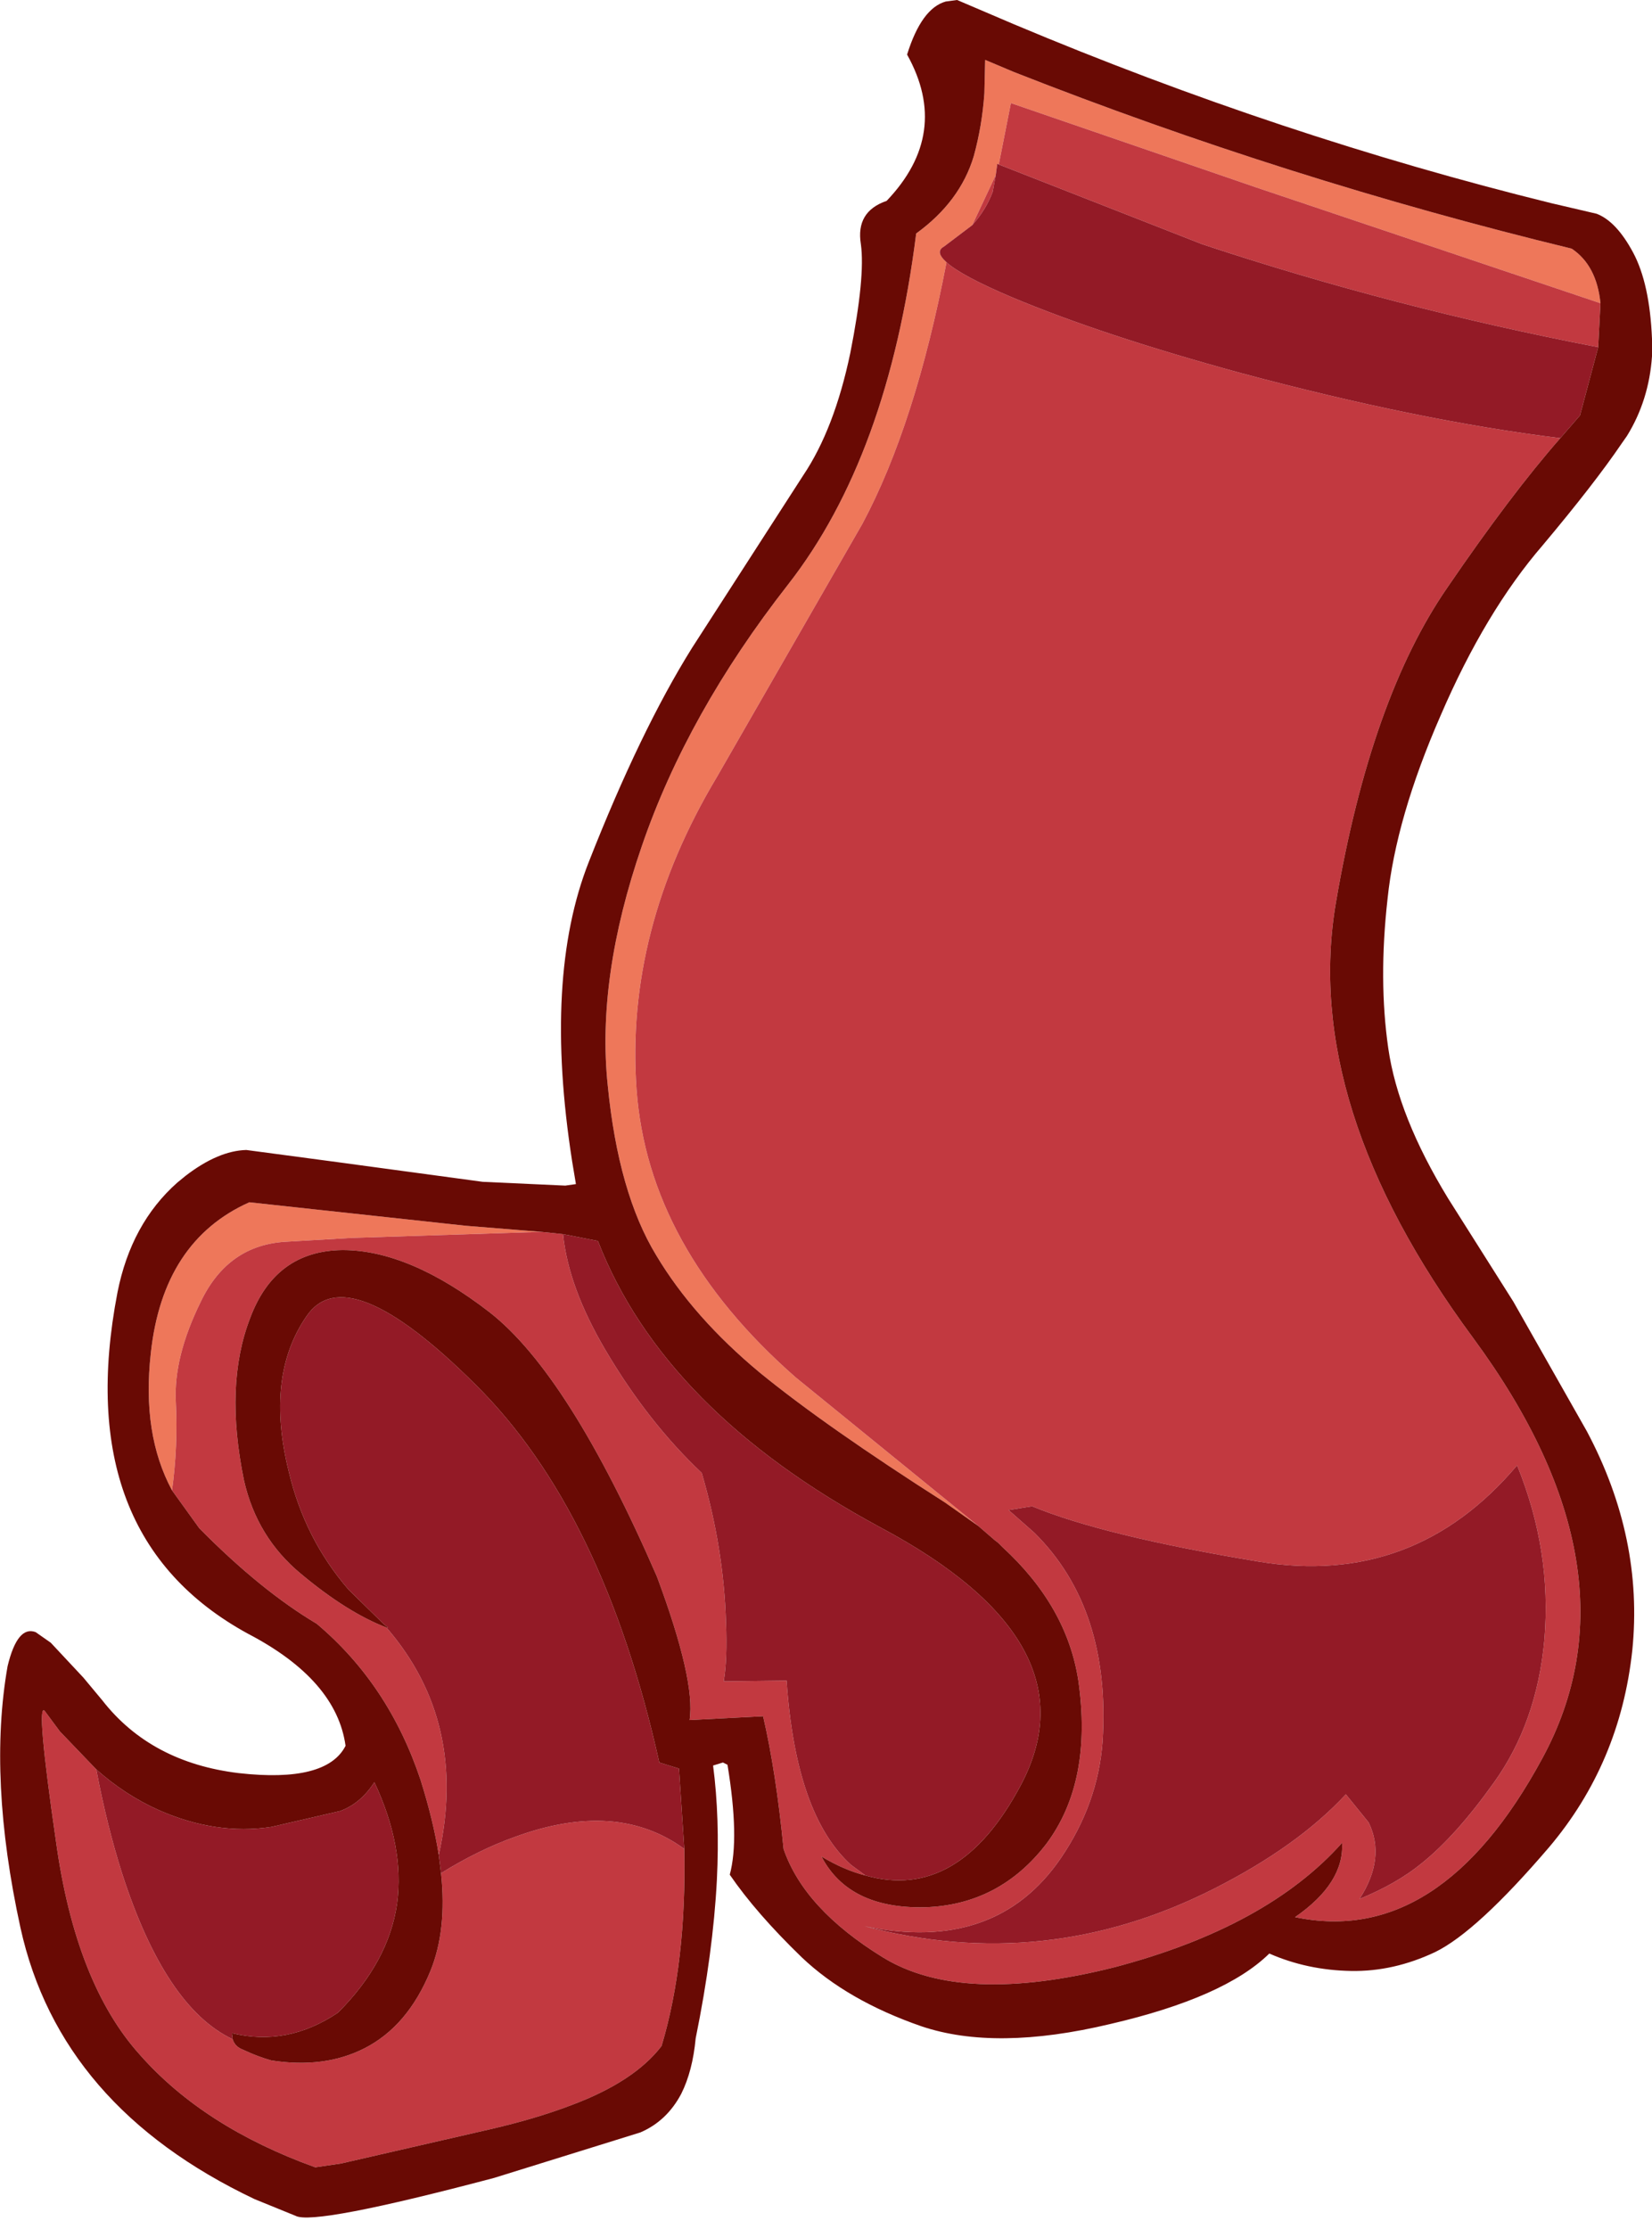 <?xml version="1.0" encoding="utf-8"?>
<svg version="1.1" id="Layer_1"
xmlns="http://www.w3.org/2000/svg"
xmlns:xlink="http://www.w3.org/1999/xlink"
xmlns:author="http://www.sothink.com"
width="109px" height="147px"
xml:space="preserve">
<g id="148" transform="matrix(1, 0, 0, 1, -19.05, -3.9)">
<path style="fill:#EE775A;fill-opacity:1" d="M101.9,16.25L85.75 10.7L84.95 14.75L84.85 14.7L84.75 15.45L83.2 18.75L81.35 20.15Q80.8 20.45 81.3 21L81.5 21.2Q79.45 31.9 75.95 38.45L66.35 55.15Q60.3 65.25 61.05 75.75Q61.8 86.2 71.55 94.75L83.6 104.55L81.4 103Q73.55 98 69.2 94.45Q64.8 90.8 62.35 86.7Q59.85 82.6 59.15 75.5Q58.4 68.4 61.4 59.7Q64.4 50.95 71.05 42.45Q77.65 34 79.5 19.3Q82.4 17.2 83.3 14.2Q83.85 12.2 84 10.05L84.05 7.85L85.95 8.65Q104 15.75 122.75 20.3Q124.4 21.4 124.65 23.9L101.9 16.25M30.4,102.2Q28.4 98.5 29 93.15Q29.8 85.75 35.5 83.2L49.8 84.75L54.75 85.15L42.25 85.55L37.95 85.8Q34.1 86 32.3 89.75Q30.5 93.4 30.65 96.35Q30.8 99.3 30.4 102.2" />
<path style="fill:#C23940;fill-opacity:1" d="M48,126.25Q47.65 124 46.8 121.3Q44.7 115 39.95 111Q36.25 108.8 32.2 104.7L30.4 102.2Q30.8 99.3 30.65 96.35Q30.5 93.4 32.3 89.75Q34.1 86 37.95 85.8L42.25 85.55L54.75 85.15L56.2 85.3Q56.55 88.8 59 92.95Q61.8 97.7 65.35 101.05Q66.8 106 66.95 110.9Q67.05 113.35 66.8 114.8L70.95 114.75Q71.55 123.6 75.2 126.9L76.15 127.6Q74.75 127.25 73.25 126.35Q75.05 129.8 80.05 129.7Q85 129.55 88.1 125.5Q91.15 121.4 90.2 114.75Q89.45 109.85 85.2 105.95L84.9 105.65L84.7 105.5L83.6 104.55L71.55 94.75Q61.8 86.2 61.05 75.75Q60.3 65.25 66.35 55.15L75.95 38.45Q79.45 31.9 81.5 21.2Q82.5 22.1 85.8 23.5Q91.75 26 100.9 28.5Q112.65 31.65 122 32.8Q118.75 36.5 114.55 42.65Q109.5 49.95 107.2 63.4Q104.9 76.8 116.25 92.15Q127.55 107.5 120.8 119.9Q114.05 132.35 104.5 130.35Q107.75 128.1 107.6 125.45Q102.65 131 92.6 133.65Q82.5 136.2 77.3 133Q72.1 129.8 70.75 125.85Q70.25 120.75 69.4 117.1L64.55 117.35Q64.95 114.75 62.4 107.9Q56.6 94.55 51.35 90.45Q46.05 86.35 41.65 86.35Q37.2 86.4 35.55 90.85Q33.85 95.25 35.15 101.55Q36 105.3 38.9 107.7Q41.95 110.25 44.55 111.25Q49.95 117.5 48 126.25M84.55,16.55Q84.1 17.75 83.2 18.75L84.75 15.45L84.55 16.55M98.35,20L84.95 14.75L85.75 10.7L101.9 16.25L124.65 23.9L124.5 26.8Q111 24.2 98.35 20M34.4,138.4Q34.55 138.9 35.1 139.1Q36.05 139.55 36.95 139.8Q40.45 140.35 43.1 139Q45.95 137.55 47.45 133.9Q48.55 131.2 48.15 127.45Q50.65 125.9 53.05 125.05Q59.75 122.6 64.2 125.85Q64.35 133.35 62.7 138.85Q60.9 141.2 56.75 142.75Q54.4 143.65 51.35 144.35L41.55 146.6L39.85 146.85Q32.5 144.2 28.3 139.45Q24.05 134.75 22.75 125.4Q21.4 116.1 22 116.75L23 118.1L25.4 120.6Q26.1 124.3 27.1 127.45Q29.95 136.3 34.4 138.4M120.95,112.05Q121.45 106.2 119.15 100.55Q112.35 108.6 102.1 106.9Q91.85 105.2 87.15 103.25L85.6 103.5L87.3 105Q92.35 110 91.8 118.75Q91.5 122.85 89.05 126.45Q84.75 132.75 76.1 130.95Q88 134.1 99.1 128.5Q104.65 125.7 107.85 122.25L109.35 124.1Q110.5 126.45 108.75 129.15Q111.2 128.15 112.85 126.8Q115.1 125 117.6 121.5Q120.45 117.55 120.95 112.05" />
<path style="fill:#931A26;fill-opacity:1" d="M124.5,26.8L123.3 31.3L122 32.8Q112.65 31.65 100.9 28.5Q91.75 26 85.8 23.5Q82.5 22.1 81.5 21.2L81.3 21Q80.8 20.45 81.35 20.15L83.2 18.75Q84.1 17.75 84.55 16.55L84.75 15.45L84.85 14.7L84.95 14.75L98.35 20Q111 24.2 124.5 26.8M44.55,111.25L44.65 111.25L44.4 111.05L42.05 108.75Q39.15 105.4 38.1 100.95Q36.55 94.7 39.25 90.75Q41.9 86.75 50.4 95.2Q58.85 103.55 62.55 120.15L63.85 120.55L64.2 125.85Q59.75 122.6 53.05 125.05Q50.65 125.9 48.15 127.45L48 126.25Q49.95 117.5 44.55 111.25M27.1,127.45Q26.1 124.3 25.4 120.6Q27.3 122.3 29.55 123.3Q33.3 124.95 36.95 124.4L41.5 123.35Q42.85 122.85 43.75 121.45Q45.75 125.7 45.25 129.45Q44.7 133.3 41.35 136.65Q38 138.9 34.35 138L34.4 138.4Q29.95 136.3 27.1 127.45M56.2,85.3L58.5 85.75Q62.85 96.95 77.15 104.65Q91.4 112.25 86.4 121.65Q82.3 129.35 76.15 127.6L75.2 126.9Q71.55 123.6 70.95 114.75L66.8 114.8Q67.05 113.35 66.95 110.9Q66.8 106 65.35 101.05Q61.8 97.7 59 92.95Q56.55 88.8 56.2 85.3M117.6,121.5Q115.1 125 112.85 126.8Q111.2 128.15 108.75 129.15Q110.5 126.45 109.35 124.1L107.85 122.25Q104.65 125.7 99.1 128.5Q88 134.1 76.1 130.95Q84.75 132.75 89.05 126.45Q91.5 122.85 91.8 118.75Q92.35 110 87.3 105L85.6 103.5L87.15 103.25Q91.85 105.2 102.1 106.9Q112.35 108.6 119.15 100.55Q121.45 106.2 120.95 112.05Q120.45 117.55 117.6 121.5" />
<path style="fill:#690A04;fill-opacity:1" d="M126.8,20.55Q127.9 22.6 128.05 26.25L128.05 27.4Q127.85 30.3 126.4 32.65L126.05 33.15Q124.25 35.8 120.85 39.85Q117.05 44.25 114.1 51.1Q111.15 57.85 110.6 63.2Q110 68.55 110.65 73.05Q111.3 77.55 114.6 82.95L118.9 89.75L123.75 98.3Q127.5 105.35 126.75 112.75Q125.95 120.2 121.25 125.75Q116.5 131.3 113.75 132.65Q111 133.95 108.2 133.9Q105.3 133.85 102.8 132.75Q99.85 135.65 92.3 137.4Q84.75 139.2 79.85 137.55Q74.95 135.85 71.95 133Q68.95 130.1 67.2 127.55Q67.85 125.15 67.05 120.3L66.75 120.15L66.1 120.35Q66.55 123.8 66.35 127.9Q66.1 132.7 64.95 138.35Q64.75 140.5 64 142Q63.05 143.8 61.3 144.55L51.65 147.55Q39.75 150.7 38.55 150.05L35.85 148.95Q23 142.85 20.4 131.05Q18.25 121.2 19.55 113.8Q20.2 111.1 21.4 111.55L22.4 112.25L24.55 114.55L25.8 116.05Q29 120.15 34.8 120.85Q40.6 121.5 41.85 119.05Q41.25 114.7 35.4 111.65Q23.7 105.25 26.8 89.15Q27.7 84.6 30.75 81.9L31.3 81.45Q33.45 79.8 35.3 79.75L41.3 80.55L50.9 81.85L56.35 82.1L57.05 82L56.8 80.5Q54.9 68.35 57.9 60.75Q61.3 52.1 64.7 46.65L72.05 35.25Q74.1 32.2 75.15 27.2Q76.15 22.15 75.85 20Q75.5 17.85 77.55 17.15Q81.8 12.7 78.9 7.5Q79.85 4.45 81.45 4L82.2 3.9L85.95 5.5Q103.55 12.9 121.4 17.3L124.4 18Q125.7 18.5 126.8 20.55M84.7,105.5L84.9 105.65L85.2 105.95Q89.45 109.85 90.2 114.75Q91.15 121.4 88.1 125.5Q85 129.55 80.05 129.7Q75.05 129.8 73.25 126.35Q74.75 127.25 76.15 127.6Q82.3 129.35 86.4 121.65Q91.4 112.25 77.15 104.65Q62.85 96.95 58.5 85.75L56.2 85.3L54.75 85.15L49.8 84.75L35.5 83.2Q29.8 85.75 29 93.15Q28.4 98.5 30.4 102.2L32.2 104.7Q36.25 108.8 39.95 111Q44.7 115 46.8 121.3Q47.65 124 48 126.25L48.15 127.45Q48.55 131.2 47.45 133.9Q45.95 137.55 43.1 139Q40.45 140.35 36.95 139.8Q36.05 139.55 35.1 139.1Q34.55 138.9 34.4 138.4L34.35 138Q38 138.9 41.35 136.65Q44.7 133.3 45.25 129.45Q45.75 125.7 43.75 121.45Q42.85 122.85 41.5 123.35L36.95 124.4Q33.3 124.95 29.55 123.3Q27.3 122.3 25.4 120.6L23 118.1L22 116.75Q21.4 116.1 22.75 125.4Q24.05 134.75 28.3 139.45Q32.5 144.2 39.85 146.85L41.55 146.6L51.35 144.35Q54.4 143.65 56.75 142.75Q60.9 141.2 62.7 138.85Q64.35 133.35 64.2 125.85L63.85 120.55L62.55 120.15Q58.85 103.55 50.4 95.2Q41.9 86.75 39.25 90.75Q36.55 94.7 38.1 100.95Q39.15 105.4 42.05 108.75L44.4 111.05L44.65 111.25L44.55 111.25Q41.95 110.25 38.9 107.7Q36 105.3 35.15 101.55Q33.85 95.25 35.55 90.85Q37.2 86.4 41.65 86.35Q46.05 86.35 51.35 90.45Q56.6 94.55 62.4 107.9Q64.95 114.75 64.55 117.35L69.4 117.1Q70.25 120.75 70.75 125.85Q72.1 129.8 77.3 133Q82.5 136.2 92.6 133.65Q102.65 131 107.6 125.45Q107.75 128.1 104.5 130.35Q114.05 132.35 120.8 119.9Q127.55 107.5 116.25 92.15Q104.9 76.8 107.2 63.4Q109.5 49.95 114.55 42.65Q118.75 36.5 122 32.8L123.3 31.3L124.5 26.8L124.65 23.9Q124.4 21.4 122.75 20.3Q104 15.75 85.95 8.65L84.05 7.85L84 10.05Q83.85 12.2 83.3 14.2Q82.4 17.2 79.5 19.3Q77.65 34 71.05 42.45Q64.4 50.95 61.4 59.7Q58.4 68.4 59.15 75.5Q59.85 82.6 62.35 86.7Q64.8 90.8 69.2 94.45Q73.55 98 81.4 103L83.6 104.55L84.7 105.5" />
</g>
</svg>
